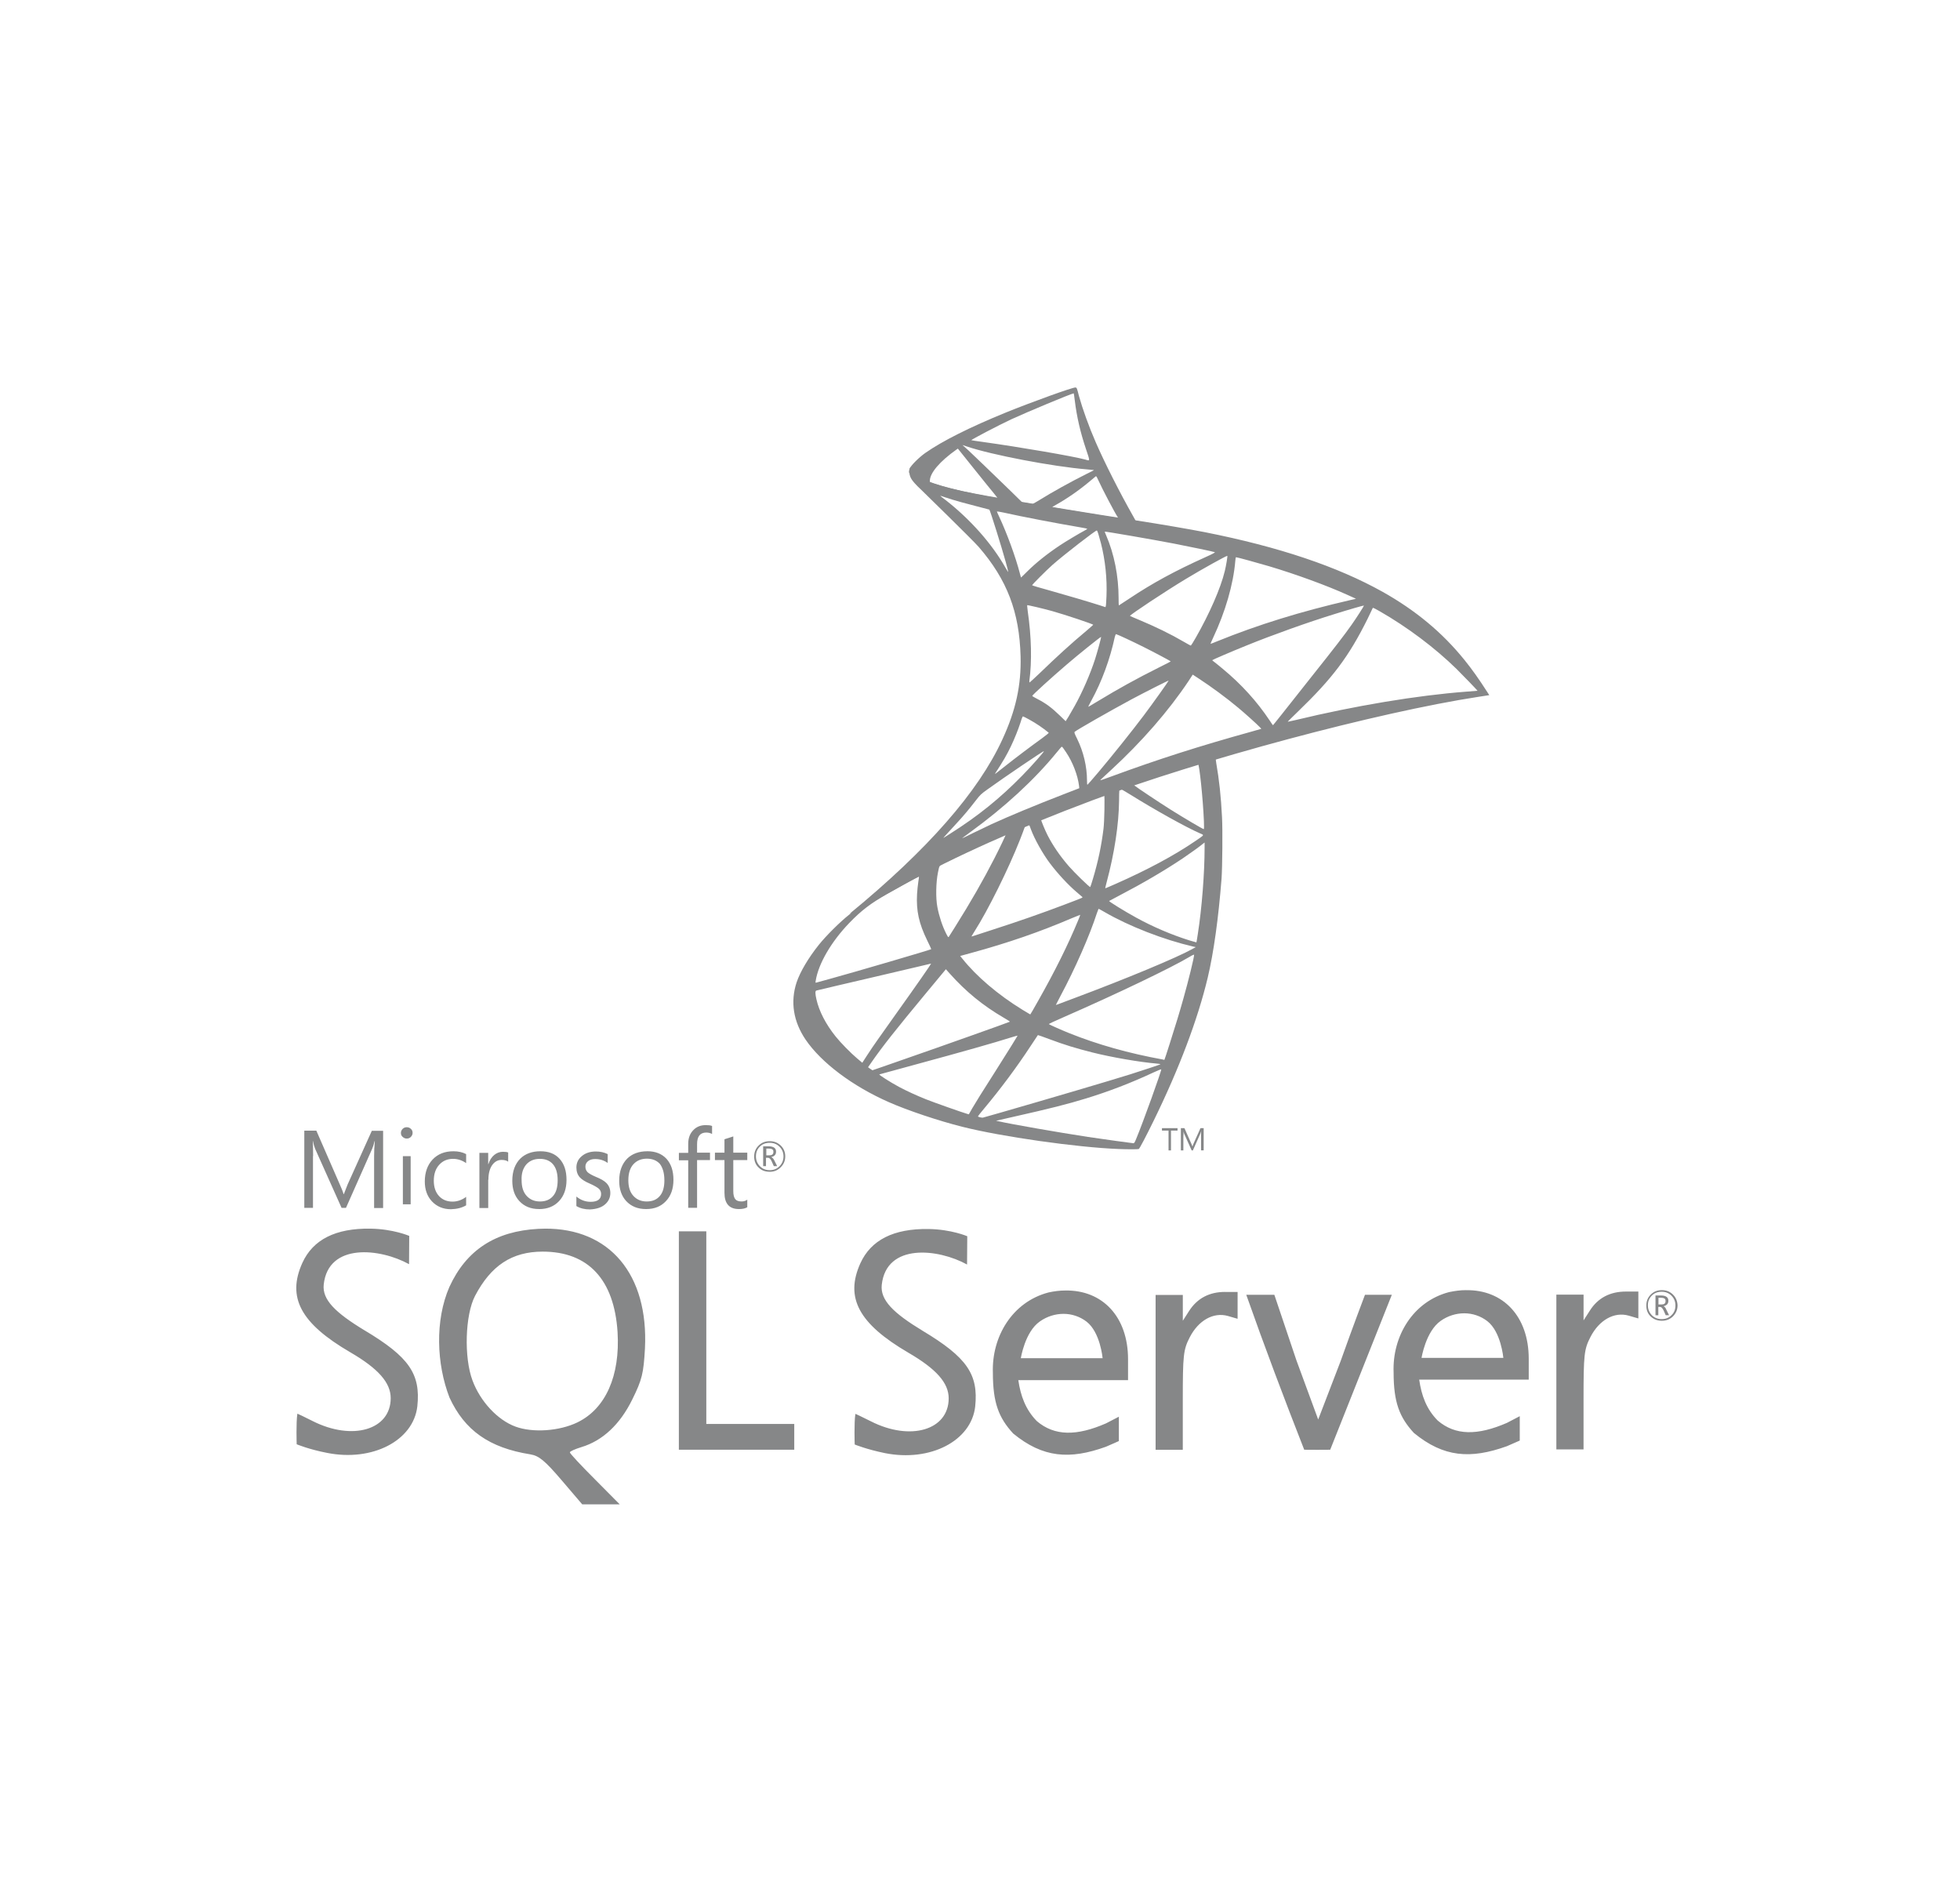 <svg width="86" height="83" viewBox="0 0 86 83" fill="none" xmlns="http://www.w3.org/2000/svg">
<path d="M54.09 32.602L47.397 34.788L41.574 37.358L39.945 37.788C39.53 38.183 39.095 38.582 38.624 38.987C38.108 39.432 37.628 39.837 37.258 40.13C36.849 40.454 36.241 41.061 35.933 41.446C35.472 42.022 35.108 42.635 34.951 43.105C34.673 43.955 34.81 44.815 35.346 45.609C36.034 46.621 37.405 47.653 39.004 48.356C39.818 48.716 41.189 49.176 42.221 49.434C43.936 49.869 47.255 50.34 49.081 50.41C49.45 50.426 49.946 50.426 49.967 50.41C50.007 50.385 50.29 49.844 50.619 49.171C51.742 46.879 52.552 44.729 52.992 42.893C53.255 41.78 53.462 40.297 53.599 38.542C53.634 38.051 53.65 36.407 53.619 35.85C53.574 34.94 53.493 34.201 53.366 33.478C53.346 33.371 53.341 33.275 53.351 33.27C53.371 33.255 53.432 33.235 54.257 32.997L54.09 32.602ZM52.562 33.498C52.623 33.498 52.785 35.051 52.825 36.032C52.835 36.24 52.83 36.377 52.82 36.377C52.779 36.377 51.965 35.896 51.383 35.532C50.877 35.213 49.916 34.575 49.764 34.454C49.714 34.419 49.719 34.414 50.134 34.272C50.837 34.034 52.506 33.498 52.562 33.498ZM49.152 34.621C49.198 34.621 49.314 34.687 49.592 34.859C50.634 35.511 52.051 36.301 52.658 36.564C52.845 36.645 52.865 36.614 52.435 36.908C51.515 37.535 50.366 38.152 48.96 38.775C48.712 38.886 48.505 38.972 48.499 38.972C48.489 38.972 48.52 38.845 48.56 38.694C48.899 37.434 49.091 36.159 49.102 35.137C49.107 34.631 49.107 34.631 49.152 34.616C49.142 34.621 49.147 34.621 49.152 34.621ZM48.449 34.889C48.479 34.919 48.459 36.053 48.419 36.361C48.328 37.1 48.186 37.788 47.953 38.562C47.898 38.749 47.847 38.906 47.837 38.916C47.816 38.941 47.123 38.264 46.896 38.001C46.501 37.545 46.193 37.09 45.965 36.645C45.849 36.417 45.666 35.972 45.682 35.957C45.763 35.901 48.429 34.869 48.449 34.889ZM45.14 36.189C45.145 36.189 45.15 36.189 45.156 36.194C45.166 36.205 45.201 36.285 45.231 36.377C45.393 36.817 45.758 37.464 46.071 37.879C46.415 38.334 46.865 38.82 47.24 39.139C47.361 39.24 47.472 39.336 47.488 39.351C47.518 39.382 47.528 39.377 46.703 39.69C45.747 40.054 44.705 40.419 43.511 40.803C43.226 40.895 42.941 40.988 42.656 41.081C42.611 41.097 42.626 41.071 42.758 40.864C43.349 39.938 44.25 38.122 44.756 36.837C44.842 36.614 44.928 36.392 44.943 36.341C44.963 36.27 44.989 36.245 45.054 36.209C45.09 36.2 45.125 36.189 45.14 36.189ZM44.129 36.609C44.144 36.619 43.886 37.161 43.633 37.656C43.142 38.613 42.606 39.554 41.887 40.697C41.766 40.894 41.65 41.076 41.634 41.097C41.609 41.132 41.599 41.122 41.518 40.965C41.346 40.626 41.204 40.191 41.129 39.791C41.053 39.397 41.068 38.709 41.154 38.284C41.219 37.97 41.215 37.975 41.366 37.899C42.014 37.571 44.108 36.589 44.129 36.609ZM52.855 36.963V37.176C52.855 38.304 52.734 39.852 52.557 40.98C52.526 41.178 52.501 41.339 52.496 41.345C52.496 41.345 52.349 41.304 52.178 41.254C51.419 41.016 50.594 40.667 49.85 40.257C49.359 39.989 48.646 39.548 48.666 39.528C48.672 39.523 48.884 39.412 49.132 39.28C50.123 38.764 51.075 38.208 51.899 37.657C52.208 37.449 52.673 37.115 52.775 37.024L52.855 36.963ZM40.309 38.461C40.329 38.461 40.324 38.501 40.294 38.683C40.273 38.815 40.248 39.058 40.238 39.225C40.198 39.963 40.319 40.51 40.683 41.258C40.785 41.466 40.865 41.638 40.86 41.643C40.825 41.673 37.476 42.655 36.424 42.943C36.11 43.029 35.837 43.105 35.816 43.11C35.781 43.12 35.776 43.115 35.791 43.029C35.907 42.285 36.474 41.314 37.263 40.495C37.789 39.948 38.209 39.629 38.928 39.22C39.444 38.926 40.238 38.486 40.299 38.466C40.299 38.461 40.304 38.461 40.309 38.461ZM48.201 39.872C48.206 39.867 48.328 39.933 48.474 40.019C49.557 40.646 51.065 41.228 52.349 41.527L52.466 41.552L52.304 41.643C51.631 42.017 49.42 42.938 47.159 43.783C46.83 43.904 46.506 44.026 46.446 44.051C46.385 44.076 46.329 44.092 46.329 44.087C46.329 44.081 46.42 43.904 46.536 43.687C47.169 42.503 47.806 41.061 48.13 40.059C48.171 39.963 48.196 39.877 48.201 39.872ZM47.397 40.135C47.402 40.141 47.361 40.247 47.311 40.368C46.871 41.435 46.294 42.599 45.555 43.904C45.368 44.238 45.211 44.507 45.206 44.507C45.201 44.507 45.049 44.415 44.867 44.304C43.794 43.646 42.843 42.837 42.221 42.053L42.13 41.941L42.59 41.815C44.24 41.365 45.641 40.879 47.032 40.282C47.23 40.201 47.392 40.135 47.397 40.135ZM52.395 41.881C52.4 41.997 52.142 43.039 51.929 43.793C51.752 44.425 51.601 44.921 51.322 45.796C51.201 46.181 51.095 46.5 51.09 46.5C51.085 46.5 51.054 46.495 51.024 46.484C49.522 46.211 48.176 45.832 46.911 45.326C46.557 45.184 46.051 44.957 46.021 44.931C46.011 44.921 46.314 44.779 46.699 44.613C49 43.606 51.388 42.462 52.208 41.972C52.304 41.911 52.38 41.881 52.395 41.881ZM40.855 42.275C40.865 42.285 40.223 43.211 39.322 44.471C39.009 44.911 38.645 45.427 38.508 45.619C38.371 45.812 38.164 46.115 38.048 46.297L37.835 46.626L37.607 46.434C37.339 46.211 36.874 45.736 36.666 45.473C36.231 44.931 35.938 44.36 35.822 43.839C35.766 43.596 35.766 43.474 35.816 43.459C35.892 43.439 37.243 43.12 38.508 42.827C39.211 42.665 40.026 42.473 40.319 42.402C40.612 42.331 40.85 42.275 40.855 42.275ZM41.503 42.523L41.665 42.705C42.393 43.52 43.137 44.122 44.038 44.648C44.199 44.739 44.321 44.82 44.311 44.825C44.275 44.85 41.184 45.948 39.752 46.444C38.948 46.727 38.285 46.955 38.28 46.955C38.275 46.955 38.23 46.925 38.179 46.889L38.088 46.823L38.235 46.611C38.71 45.923 39.307 45.169 40.608 43.601L41.503 42.523ZM45.54 45.412C45.545 45.407 45.768 45.488 46.041 45.589C46.699 45.837 47.219 45.994 47.918 46.171C48.778 46.388 50.022 46.601 50.756 46.662C50.867 46.672 50.928 46.682 50.908 46.697C50.872 46.717 50.129 46.965 49.582 47.137C48.712 47.41 46.056 48.194 43.891 48.817C43.491 48.933 43.147 49.029 43.127 49.034C43.076 49.044 42.909 48.999 42.909 48.979C42.909 48.968 43.031 48.812 43.177 48.64C43.906 47.77 44.629 46.798 45.231 45.877C45.398 45.624 45.54 45.417 45.54 45.412ZM44.65 45.437C44.655 45.442 44.295 46.019 43.668 47.011C43.4 47.431 43.102 47.906 42.995 48.073C42.894 48.235 42.742 48.488 42.656 48.63L42.51 48.888L42.434 48.867C42.252 48.817 40.972 48.366 40.633 48.23C40.213 48.063 39.778 47.861 39.454 47.689C39.049 47.471 38.543 47.147 38.584 47.137C38.594 47.132 39.287 46.945 40.122 46.717C42.338 46.115 43.567 45.766 44.371 45.513C44.518 45.468 44.645 45.432 44.65 45.437ZM50.948 46.914H50.953C50.973 46.965 50.154 49.242 49.855 49.96C49.79 50.122 49.764 50.163 49.729 50.157C49.643 50.152 48.454 49.985 47.73 49.879C46.471 49.687 44.356 49.318 43.825 49.196L43.704 49.171L44.457 48.999C46.076 48.635 46.855 48.437 47.645 48.194C48.641 47.891 49.628 47.511 50.624 47.046C50.781 46.975 50.913 46.919 50.948 46.914Z" fill="#868788"/>
<path d="M47.189 17C47.078 16.985 45.282 17.633 44.123 18.103C42.56 18.741 41.346 19.348 40.597 19.874C40.319 20.071 39.97 20.42 39.914 20.557C39.894 20.607 39.884 20.668 39.884 20.729L40.562 21.371L42.176 21.887L46.016 22.575L50.407 23.329L50.452 22.95C50.437 22.95 50.427 22.945 50.412 22.945L49.835 22.854L49.719 22.646C49.122 21.594 48.464 20.289 48.08 19.408C47.781 18.725 47.498 17.936 47.341 17.37C47.255 17.026 47.245 17.005 47.189 17ZM47.108 17.258H47.113C47.118 17.263 47.139 17.405 47.159 17.572C47.245 18.28 47.402 18.963 47.65 19.702C47.837 20.258 47.837 20.228 47.619 20.162C47.103 20.021 44.791 19.621 43.117 19.388C42.849 19.353 42.621 19.317 42.621 19.312C42.601 19.292 43.83 18.65 44.371 18.397C45.064 18.078 46.967 17.284 47.108 17.258ZM42.231 19.525L42.429 19.59C43.501 19.955 46.198 20.471 47.685 20.592C47.852 20.607 47.994 20.623 47.999 20.623C48.004 20.628 47.862 20.704 47.68 20.79C46.962 21.149 46.172 21.589 45.626 21.928C45.464 22.029 45.317 22.11 45.297 22.11C45.277 22.11 45.171 22.09 45.059 22.075L44.857 22.044L44.351 21.548C43.461 20.683 42.763 20.015 42.495 19.762L42.231 19.525ZM42.029 19.682L42.742 20.572C43.132 21.063 43.526 21.543 43.613 21.649C43.699 21.756 43.769 21.842 43.764 21.847C43.744 21.862 42.732 21.665 42.196 21.543C41.645 21.417 41.417 21.356 41.078 21.25L40.8 21.159V21.088C40.805 20.749 41.235 20.243 41.963 19.727L42.029 19.682ZM48.09 20.896C48.11 20.896 48.135 20.941 48.196 21.078C48.368 21.457 48.904 22.479 49.036 22.677C49.076 22.742 49.147 22.747 48.434 22.631C46.719 22.353 46.167 22.262 46.167 22.252C46.167 22.247 46.218 22.211 46.284 22.176C46.815 21.882 47.351 21.508 47.827 21.108C47.943 21.012 48.049 20.921 48.069 20.906C48.075 20.896 48.085 20.891 48.09 20.896Z" fill="#868788"/>
<path d="M39.95 20.486C39.95 20.486 39.838 20.663 39.945 20.926C40.011 21.088 40.203 21.285 40.42 21.488C40.42 21.488 42.672 23.683 42.945 23.997C44.189 25.434 44.73 26.85 44.781 28.803C44.812 30.058 44.574 31.161 43.982 32.441C42.929 34.737 40.709 37.272 37.283 40.085L37.785 39.918C38.108 39.675 38.548 39.417 39.58 38.85C41.963 37.545 44.645 36.346 47.933 35.112C52.668 33.331 60.454 31.247 64.886 30.569L65.346 30.498L65.275 30.387C64.871 29.759 64.592 29.37 64.258 28.955C63.287 27.751 62.108 26.774 60.666 25.965C58.683 24.857 56.118 23.992 52.87 23.349C52.258 23.228 50.913 22.995 49.82 22.828C47.503 22.469 46.005 22.221 44.356 21.938C43.764 21.837 42.879 21.685 42.292 21.559C41.989 21.493 41.407 21.356 40.951 21.199C40.587 21.058 40.061 20.916 39.95 20.486ZM41.255 21.751C41.26 21.746 41.341 21.776 41.447 21.811C41.639 21.877 41.887 21.953 42.181 22.034C42.403 22.095 42.626 22.154 42.849 22.211C43.152 22.287 43.405 22.358 43.41 22.358C43.446 22.393 43.957 24.027 44.129 24.655C44.194 24.892 44.245 25.095 44.24 25.095C44.235 25.1 44.179 25.014 44.113 24.898C43.521 23.855 42.586 22.798 41.503 21.948C41.361 21.847 41.255 21.756 41.255 21.751ZM43.744 22.439C43.769 22.439 43.881 22.454 44.017 22.484C44.877 22.677 46.42 22.97 47.407 23.137C47.574 23.162 47.705 23.193 47.705 23.203C47.705 23.213 47.645 23.248 47.569 23.289C47.402 23.375 46.729 23.774 46.506 23.926C45.945 24.3 45.439 24.705 45.075 25.07C44.928 25.216 44.801 25.338 44.801 25.338C44.801 25.338 44.771 25.252 44.746 25.145C44.564 24.442 44.184 23.4 43.84 22.666C43.785 22.55 43.739 22.444 43.739 22.434C43.739 22.444 43.739 22.439 43.744 22.439ZM48.125 23.274C48.156 23.284 48.206 23.456 48.307 23.835C48.495 24.569 48.581 25.388 48.55 26.152C48.54 26.365 48.53 26.562 48.52 26.587L48.505 26.638L48.242 26.552C47.7 26.38 46.82 26.122 46.066 25.909C45.636 25.793 45.287 25.687 45.287 25.677C45.287 25.646 45.914 25.019 46.182 24.781C46.693 24.331 48.08 23.258 48.125 23.274ZM48.474 23.324C48.489 23.309 50.569 23.668 51.515 23.85C52.218 23.987 53.24 24.199 53.301 24.225C53.331 24.235 53.225 24.295 52.886 24.447C51.55 25.049 50.559 25.59 49.572 26.248C49.314 26.42 49.096 26.562 49.092 26.562C49.086 26.562 49.081 26.415 49.081 26.238C49.081 25.277 48.889 24.306 48.535 23.486C48.499 23.405 48.469 23.329 48.474 23.324ZM53.852 24.387C53.867 24.402 53.801 24.811 53.741 25.054C53.559 25.808 53.068 26.926 52.466 27.979C52.36 28.166 52.264 28.317 52.253 28.323C52.243 28.328 52.107 28.252 51.95 28.161C51.363 27.817 50.695 27.493 49.967 27.189C49.764 27.103 49.587 27.032 49.582 27.022C49.547 26.992 51.176 25.914 52.036 25.398C52.719 24.983 53.832 24.366 53.852 24.387ZM54.236 24.447C54.282 24.447 55.203 24.7 55.683 24.842C56.872 25.196 58.238 25.697 59.129 26.102L59.498 26.269L59.24 26.329C57.065 26.83 55.203 27.407 53.407 28.135C53.26 28.196 53.129 28.247 53.118 28.247C53.108 28.247 53.159 28.13 53.225 27.989C53.766 26.84 54.115 25.641 54.201 24.619C54.206 24.523 54.221 24.447 54.236 24.447ZM45.069 26.552C45.085 26.537 45.788 26.704 46.167 26.81C46.744 26.972 47.968 27.381 47.968 27.412C47.968 27.417 47.832 27.533 47.67 27.675C47.007 28.226 46.37 28.808 45.606 29.547C45.378 29.764 45.186 29.941 45.176 29.941C45.166 29.941 45.161 29.911 45.166 29.87C45.282 29.021 45.257 27.928 45.095 26.82C45.08 26.678 45.064 26.557 45.069 26.552ZM59.847 26.567C59.857 26.577 59.523 27.103 59.311 27.402C59.007 27.837 58.562 28.414 57.555 29.678C57.024 30.346 56.427 31.1 56.23 31.353C56.027 31.606 55.86 31.818 55.855 31.818C55.85 31.818 55.785 31.727 55.714 31.616C55.147 30.766 54.469 30.022 53.665 29.355C53.513 29.228 53.346 29.091 53.29 29.051C53.235 29.011 53.189 28.97 53.189 28.965C53.189 28.95 54.049 28.58 54.702 28.317C55.845 27.852 57.403 27.296 58.572 26.936C59.184 26.744 59.837 26.557 59.847 26.567ZM60.236 26.668C60.257 26.663 60.378 26.724 60.525 26.81C61.754 27.513 62.958 28.419 63.909 29.349C64.177 29.613 64.84 30.301 64.83 30.306C64.83 30.306 64.597 30.326 64.324 30.346C62.194 30.508 59.468 30.958 56.847 31.591C56.67 31.631 56.513 31.666 56.503 31.666C56.493 31.666 56.69 31.469 56.938 31.231C58.476 29.749 59.179 28.813 60.009 27.144C60.125 26.896 60.226 26.683 60.236 26.668C60.231 26.668 60.231 26.668 60.236 26.668ZM48.97 27.822C49.041 27.837 49.699 28.145 50.194 28.393C50.65 28.621 51.333 28.985 51.368 29.015C51.373 29.021 51.13 29.147 50.832 29.294C49.881 29.769 49.066 30.22 48.216 30.736C47.973 30.882 47.771 31.004 47.766 31.004C47.746 31.004 47.751 30.983 47.887 30.736C48.343 29.906 48.707 28.914 48.914 27.948C48.935 27.872 48.955 27.822 48.97 27.822ZM48.312 27.943C48.328 27.958 48.156 28.581 48.049 28.919C47.842 29.562 47.493 30.366 47.154 30.973C47.073 31.115 46.951 31.322 46.886 31.439L46.759 31.641L46.476 31.368C46.147 31.049 45.879 30.852 45.535 30.675C45.398 30.604 45.292 30.543 45.292 30.533C45.292 30.493 46.157 29.709 46.82 29.142C47.295 28.732 48.297 27.928 48.312 27.943ZM52.334 29.597L52.582 29.759C53.149 30.129 53.816 30.619 54.328 31.049C54.616 31.287 55.172 31.788 55.284 31.909L55.344 31.975L54.935 32.092C52.618 32.734 50.827 33.306 48.737 34.075C48.505 34.161 48.307 34.231 48.292 34.231C48.262 34.231 48.236 34.257 48.758 33.776C50.093 32.547 51.277 31.191 52.157 29.87L52.334 29.597ZM51.277 29.86C51.287 29.87 50.594 30.847 50.179 31.398C49.683 32.056 48.803 33.159 48.196 33.877C47.943 34.176 47.726 34.424 47.715 34.429C47.7 34.434 47.695 34.358 47.695 34.242C47.695 33.629 47.538 32.977 47.265 32.42C47.149 32.188 47.129 32.132 47.154 32.107C47.25 32.021 48.722 31.181 49.653 30.68C50.28 30.346 51.262 29.85 51.277 29.86ZM44.882 31.429C44.898 31.429 45.014 31.489 45.145 31.56C45.469 31.737 45.758 31.935 46.016 32.147C46.026 32.157 45.894 32.264 45.722 32.39C45.242 32.734 44.513 33.285 44.088 33.624C43.643 33.978 43.628 33.989 43.678 33.913C44.012 33.402 44.179 33.113 44.356 32.744C44.513 32.415 44.67 32.026 44.781 31.687C44.822 31.54 44.872 31.429 44.882 31.429ZM46.587 32.764C46.612 32.759 46.643 32.805 46.779 33.007C47.068 33.437 47.29 34.014 47.346 34.479L47.356 34.581L46.663 34.849C45.424 35.329 44.28 35.805 43.506 36.159C43.289 36.26 42.909 36.442 42.661 36.564C42.413 36.69 42.211 36.786 42.211 36.781C42.211 36.776 42.368 36.66 42.56 36.518C44.073 35.42 45.383 34.216 46.365 33.012C46.471 32.886 46.567 32.769 46.577 32.764L46.587 32.764ZM45.803 32.957C45.823 32.977 45.247 33.629 44.852 34.029C43.876 35.026 42.909 35.805 41.71 36.564C41.559 36.66 41.422 36.746 41.407 36.756C41.371 36.776 41.417 36.726 41.943 36.154C42.277 35.795 42.53 35.491 42.818 35.117C43.01 34.869 43.046 34.834 43.324 34.636C44.068 34.1 45.783 32.936 45.803 32.957Z" fill="#868788"/>
<path d="M23.896 53.905C23.802 53.905 23.709 53.913 23.617 53.913C21.732 54.014 20.46 54.843 19.717 56.464C19.081 57.929 19.151 59.844 19.724 61.318C20.391 62.758 21.468 63.519 23.267 63.806C23.648 63.868 23.903 64.077 24.64 64.938L25.547 66H27.192L26.098 64.897C25.493 64.293 25.004 63.767 25.004 63.72C25.004 63.674 25.236 63.573 25.516 63.487C26.439 63.208 27.205 62.495 27.741 61.402C28.175 60.525 28.237 60.254 28.299 59.162C28.462 55.912 26.749 53.88 23.896 53.904L23.896 53.905ZM25.338 62.403C24.538 62.79 23.376 62.868 22.617 62.589C21.833 62.301 21.074 61.487 20.732 60.565C20.353 59.557 20.407 57.697 20.841 56.859C21.539 55.525 22.462 54.912 23.81 54.912C25.811 54.912 26.949 56.137 27.097 58.44C27.215 60.362 26.571 61.804 25.339 62.402L25.338 62.403ZM53.752 56.68C53.062 56.68 52.534 56.96 52.178 57.51L51.899 57.946V56.813H50.705V63.606H51.898V61.434C51.898 59.449 51.923 59.217 52.201 58.674C52.583 57.929 53.241 57.557 53.877 57.735L54.303 57.859V56.682H53.752V56.68ZM46.737 56.618C46.503 56.618 46.255 56.649 46.008 56.703C44.41 57.121 43.51 58.651 43.565 60.224C43.565 61.542 43.821 62.201 44.456 62.892C45.759 63.96 46.937 64.046 48.527 63.472C48.798 63.357 49.093 63.223 49.093 63.223V62.155L48.527 62.448C47.24 63.008 46.271 63.008 45.495 62.349C45 61.844 44.782 61.24 44.681 60.55H49.496V59.634C49.496 57.767 48.372 56.588 46.736 56.618H46.737ZM44.79 59.597C44.79 59.597 44.968 58.432 45.627 57.975C45.945 57.751 46.309 57.642 46.666 57.642C47.023 57.642 47.38 57.758 47.674 57.983C48.279 58.448 48.38 59.588 48.38 59.588H44.79L44.79 59.597ZM16.003 58.371C14.709 57.587 14.134 57.022 14.204 56.355C14.405 54.51 16.685 54.765 17.948 55.463L17.956 54.222C17.956 54.222 17.259 53.92 16.258 53.904C14.724 53.881 13.731 54.384 13.266 55.408C12.584 56.919 13.188 58.059 15.374 59.331C16.601 60.045 17.143 60.664 17.143 61.34C17.143 62.736 15.46 63.223 13.723 62.348C13.366 62.17 13.064 62.021 13.048 62.021C12.986 62.417 13.018 63.364 13.018 63.364C13.018 63.364 13.551 63.588 14.351 63.742C16.336 64.138 18.142 63.207 18.312 61.696C18.461 60.277 17.948 59.533 16.003 58.37L16.003 58.371ZM64.32 56.602C64.087 56.602 63.84 56.634 63.582 56.688C61.986 57.106 61.087 58.636 61.148 60.209C61.148 61.525 61.404 62.178 62.039 62.868C63.342 63.937 64.52 64.023 66.118 63.449C66.388 63.334 66.683 63.202 66.683 63.202V62.132L66.117 62.427C64.828 62.985 63.859 62.985 63.085 62.325C62.587 61.822 62.371 61.225 62.271 60.527H67.077V59.611C67.077 57.753 65.953 56.573 64.317 56.604L64.32 56.602ZM62.373 59.581C62.373 59.581 62.553 58.418 63.211 57.952C63.528 57.727 63.892 57.618 64.249 57.618C64.605 57.618 64.963 57.734 65.257 57.96C65.862 58.425 65.963 59.573 65.963 59.573H62.374L62.373 59.581ZM40.486 58.387C39.192 57.604 38.619 57.037 38.689 56.37C38.89 54.524 41.169 54.78 42.432 55.478L42.441 54.237C42.441 54.237 41.743 53.935 40.743 53.92C39.208 53.897 38.216 54.401 37.75 55.425C37.068 56.936 37.681 58.076 39.859 59.348C41.084 60.061 41.626 60.672 41.626 61.348C41.626 62.744 39.944 63.239 38.208 62.355C37.852 62.178 37.55 62.031 37.532 62.031C37.47 62.427 37.502 63.374 37.502 63.374C37.502 63.374 38.029 63.59 38.827 63.752C40.813 64.149 42.62 63.219 42.789 61.707C42.937 60.295 42.425 59.551 40.487 58.388L40.486 58.387ZM71.336 56.664C70.646 56.664 70.112 56.944 69.762 57.495L69.483 57.929V56.798H68.289V63.589H69.482V61.418C69.482 59.433 69.506 59.2 69.785 58.658C70.167 57.914 70.825 57.541 71.46 57.72L71.887 57.844V56.664L71.336 56.664ZM30.991 54.021H29.787V63.604H34.85V62.472H30.991L30.991 54.021ZM58.831 59.696L57.839 62.278L56.884 59.682L55.915 56.805H54.683C55.481 59.069 56.35 61.371 57.226 63.604C57.605 63.613 57.986 63.604 58.366 63.604L61.07 56.806H59.892C59.892 56.806 59.372 58.17 58.83 59.697L58.831 59.696ZM33.765 51.41C33.959 51.41 34.12 51.347 34.254 51.214C34.385 51.083 34.455 50.928 34.455 50.734C34.455 50.54 34.385 50.378 34.254 50.254C34.12 50.129 33.967 50.067 33.774 50.067C33.578 50.067 33.416 50.129 33.285 50.261C33.151 50.392 33.091 50.554 33.091 50.741C33.091 50.937 33.153 51.099 33.285 51.221C33.409 51.346 33.571 51.408 33.765 51.408V51.41ZM33.338 50.307C33.454 50.192 33.594 50.138 33.774 50.138C33.943 50.138 34.083 50.192 34.201 50.307C34.316 50.423 34.378 50.563 34.378 50.734C34.378 50.905 34.316 51.052 34.201 51.168C34.083 51.283 33.943 51.339 33.774 51.339C33.602 51.339 33.462 51.285 33.347 51.168C33.231 51.052 33.169 50.905 33.169 50.734C33.169 50.563 33.222 50.423 33.338 50.307ZM33.625 50.796H33.703C33.759 50.796 33.813 50.849 33.859 50.951L33.953 51.161H34.099L33.984 50.928C33.937 50.834 33.89 50.78 33.836 50.765C33.904 50.749 33.959 50.726 33.998 50.68C34.037 50.64 34.051 50.585 34.051 50.524C34.051 50.453 34.029 50.4 33.982 50.36C33.928 50.316 33.843 50.292 33.733 50.292H33.486V51.161H33.61V50.796L33.625 50.796ZM33.734 50.392C33.812 50.392 33.867 50.408 33.897 50.432C33.927 50.455 33.935 50.485 33.935 50.54C33.935 50.641 33.872 50.688 33.757 50.688H33.624V50.392H33.734ZM13.739 50.719C13.739 50.416 13.73 50.192 13.723 50.059H13.73C13.761 50.215 13.8 50.332 13.831 50.409L14.987 52.991H15.181L16.336 50.386C16.368 50.315 16.399 50.209 16.437 50.06H16.446C16.423 50.318 16.415 50.542 16.415 50.721V52.999H16.81V49.612H16.314L15.252 51.968C15.213 52.061 15.158 52.201 15.089 52.386H15.073C15.05 52.294 14.996 52.155 14.918 51.984L13.88 49.604H13.352V52.991H13.733V50.721L13.739 50.719ZM17.677 50.725H18.019V52.835H17.677V50.725ZM17.848 49.952C17.919 49.952 17.98 49.928 18.026 49.88C18.073 49.834 18.104 49.774 18.104 49.703C18.104 49.633 18.081 49.571 18.027 49.525C17.979 49.478 17.917 49.454 17.847 49.454C17.778 49.454 17.715 49.478 17.669 49.525C17.622 49.571 17.591 49.633 17.591 49.703C17.591 49.78 17.615 49.834 17.669 49.88C17.723 49.928 17.778 49.952 17.847 49.952H17.848ZM20.453 52.881V52.51C20.266 52.649 20.065 52.718 19.857 52.718C19.608 52.718 19.407 52.633 19.259 52.47C19.112 52.308 19.034 52.083 19.034 51.803C19.034 51.509 19.112 51.276 19.274 51.099C19.43 50.928 19.632 50.842 19.879 50.842C20.081 50.842 20.274 50.905 20.453 51.029V50.634C20.29 50.548 20.105 50.509 19.895 50.509C19.507 50.509 19.205 50.634 18.979 50.874C18.755 51.114 18.639 51.44 18.639 51.834C18.639 52.184 18.74 52.479 18.949 52.704C19.167 52.935 19.445 53.052 19.786 53.052C20.05 53.045 20.266 52.99 20.453 52.881ZM21.43 51.757C21.43 51.478 21.492 51.253 21.608 51.099C21.716 50.959 21.848 50.889 22.004 50.889C22.135 50.889 22.229 50.913 22.297 50.967V50.563C22.244 50.54 22.166 50.532 22.066 50.532C21.926 50.532 21.802 50.579 21.692 50.666C21.577 50.757 21.484 50.897 21.43 51.075H21.421V50.579H21.035V52.998H21.422V51.757H21.43ZM23.656 53.046C24.02 53.046 24.314 52.928 24.531 52.695C24.748 52.464 24.857 52.153 24.857 51.765C24.857 51.37 24.757 51.067 24.555 50.842C24.354 50.617 24.074 50.509 23.71 50.509C23.345 50.509 23.052 50.617 22.834 50.827C22.601 51.059 22.478 51.385 22.478 51.804C22.478 52.168 22.578 52.47 22.788 52.695C23.005 52.928 23.292 53.045 23.656 53.045V53.046ZM23.104 51.075C23.252 50.92 23.446 50.842 23.686 50.842C23.935 50.842 24.122 50.92 24.26 51.075C24.4 51.238 24.469 51.47 24.469 51.781C24.469 52.076 24.407 52.308 24.275 52.463C24.144 52.626 23.95 52.712 23.694 52.712C23.445 52.712 23.252 52.626 23.104 52.463C22.958 52.3 22.887 52.076 22.887 51.781C22.872 51.487 22.95 51.247 23.104 51.075ZM26.554 52.835C26.702 52.703 26.78 52.542 26.78 52.339C26.78 52.161 26.718 52.013 26.602 51.897C26.508 51.804 26.362 51.719 26.151 51.634C25.965 51.556 25.849 51.486 25.787 51.432C25.725 51.37 25.686 51.292 25.686 51.183C25.686 51.083 25.726 51.005 25.802 50.943C25.88 50.881 25.98 50.85 26.113 50.85C26.322 50.85 26.501 50.906 26.664 51.022V50.634C26.508 50.556 26.338 50.519 26.144 50.519C25.895 50.519 25.686 50.587 25.531 50.72C25.368 50.852 25.291 51.022 25.291 51.223C25.291 51.401 25.344 51.548 25.445 51.657C25.531 51.749 25.677 51.844 25.879 51.928C26.073 52.014 26.205 52.091 26.275 52.153C26.344 52.215 26.375 52.292 26.375 52.384C26.375 52.61 26.221 52.727 25.918 52.727C25.685 52.727 25.477 52.65 25.29 52.495V52.913C25.459 53.015 25.661 53.061 25.885 53.061C26.173 53.046 26.398 52.975 26.552 52.836L26.554 52.835ZM28.4 50.509C28.035 50.509 27.742 50.617 27.524 50.827C27.293 51.059 27.169 51.385 27.169 51.804C27.169 52.168 27.269 52.471 27.478 52.696C27.696 52.928 27.982 53.045 28.347 53.045C28.72 53.045 29.005 52.928 29.222 52.694C29.44 52.463 29.549 52.152 29.549 51.764C29.549 51.369 29.447 51.067 29.246 50.842C29.037 50.617 28.757 50.508 28.402 50.508L28.4 50.509ZM29.152 51.781C29.152 52.076 29.09 52.308 28.958 52.463C28.827 52.626 28.633 52.712 28.377 52.712C28.128 52.712 27.935 52.626 27.787 52.463C27.641 52.3 27.57 52.076 27.57 51.781C27.57 51.469 27.648 51.229 27.803 51.067C27.95 50.913 28.144 50.834 28.385 50.834C28.625 50.834 28.818 50.913 28.957 51.067C29.082 51.238 29.151 51.47 29.151 51.781H29.152ZM30.2 52.99H30.586V50.897H31.153V50.571H30.586V50.198C30.586 49.858 30.718 49.688 30.99 49.688C31.081 49.688 31.175 49.711 31.244 49.75V49.4C31.175 49.369 31.081 49.362 30.965 49.362C30.756 49.362 30.585 49.425 30.446 49.556C30.283 49.711 30.197 49.912 30.197 50.184V50.58H29.788V50.906H30.197V52.992L30.2 52.99ZM31.788 52.331C31.788 52.804 31.997 53.045 32.424 53.045C32.579 53.045 32.695 53.02 32.789 52.965V52.632C32.718 52.686 32.633 52.711 32.54 52.711C32.408 52.711 32.316 52.679 32.261 52.609C32.206 52.54 32.175 52.422 32.175 52.261V50.896H32.789V50.57H32.175V49.857C32.042 49.904 31.911 49.943 31.788 49.982V50.57H31.37V50.896H31.788V52.33L31.788 52.331ZM73.399 56.789C73.267 56.664 73.112 56.602 72.919 56.602C72.723 56.602 72.561 56.664 72.43 56.798C72.298 56.928 72.236 57.091 72.236 57.278C72.236 57.472 72.298 57.633 72.429 57.758C72.56 57.882 72.722 57.945 72.918 57.945C73.111 57.945 73.273 57.882 73.407 57.751C73.537 57.617 73.607 57.464 73.607 57.271C73.6 57.075 73.529 56.913 73.398 56.789L73.399 56.789ZM73.337 57.705C73.221 57.82 73.081 57.873 72.91 57.873C72.741 57.873 72.6 57.82 72.483 57.705C72.368 57.587 72.305 57.441 72.305 57.269C72.305 57.1 72.359 56.96 72.476 56.842C72.591 56.727 72.731 56.673 72.91 56.673C73.079 56.673 73.219 56.727 73.337 56.842C73.452 56.96 73.514 57.1 73.514 57.269C73.514 57.449 73.461 57.587 73.337 57.705ZM72.988 57.309C73.057 57.293 73.112 57.262 73.151 57.224C73.19 57.184 73.204 57.129 73.204 57.067C73.204 56.998 73.182 56.943 73.135 56.904C73.082 56.86 72.995 56.836 72.886 56.836H72.639V57.704H72.763V57.339H72.841C72.894 57.339 72.947 57.392 72.995 57.494L73.088 57.703H73.235L73.12 57.47C73.08 57.368 73.034 57.322 72.987 57.307L72.988 57.309ZM72.903 57.231H72.769V56.937H72.879C72.956 56.937 73.01 56.952 73.041 56.976C73.073 56.999 73.08 57.029 73.08 57.084C73.08 57.185 73.018 57.231 72.903 57.231ZM51.272 50.471H51.38V49.602H51.667V49.494H50.984V49.602H51.272L51.272 50.471ZM51.929 49.818C51.929 49.734 51.929 49.664 51.923 49.625C51.93 49.672 51.946 49.703 51.953 49.726L52.287 50.471H52.34L52.675 49.719C52.684 49.696 52.691 49.665 52.706 49.625C52.699 49.703 52.699 49.765 52.699 49.812V50.47H52.814V49.494H52.675L52.372 50.168C52.365 50.192 52.341 50.239 52.326 50.292H52.317C52.311 50.261 52.295 50.23 52.273 50.177L51.97 49.494H51.814V50.472H51.923V49.819L51.929 49.818Z" fill="#868788"/>
</svg>
